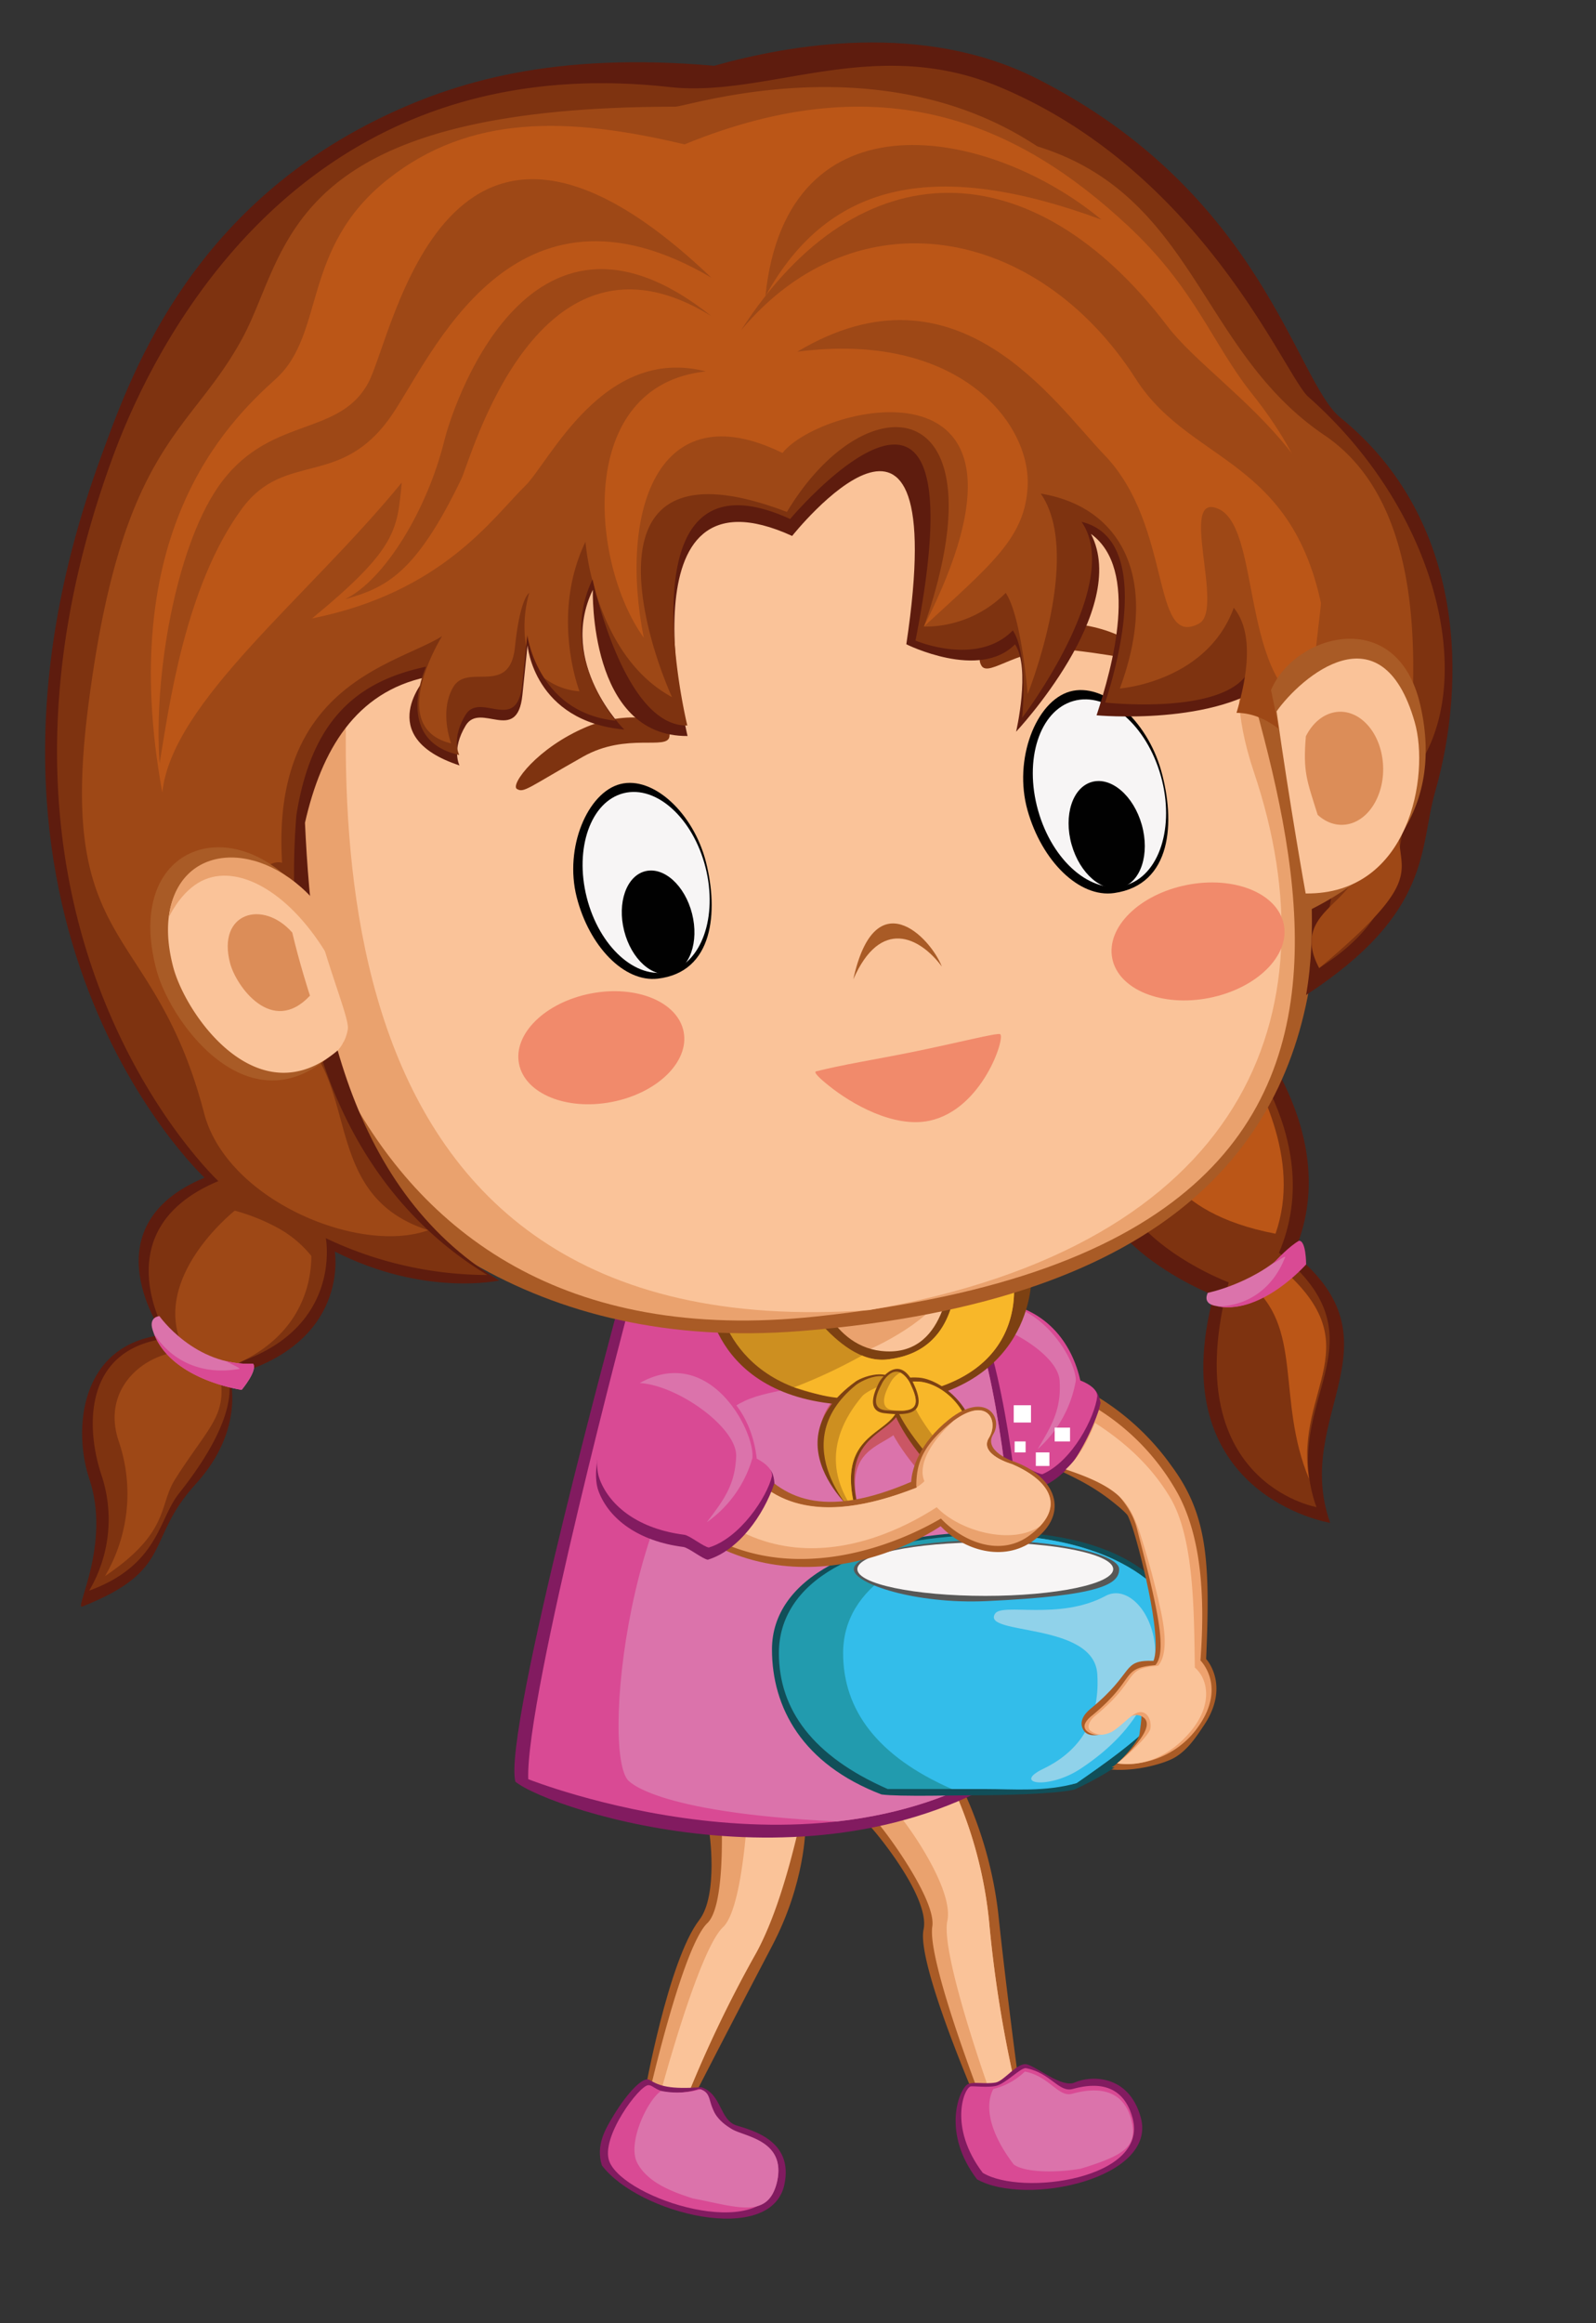 <svg id="Слой_1" data-name="Слой 1" xmlns="http://www.w3.org/2000/svg" viewBox="0 0 376 547"><rect x="0" y="0" width="376" height="547" fill="#333333" stroke="none"/><defs><style>.cls-1{fill:#a95b26;}.cls-2{fill:#821b60;}.cls-3{fill:#d94a94;}.cls-4{fill:#db73ab;}.cls-5{fill:#eaa26e;}.cls-6{fill:#fac399;}.cls-7{fill:#c2545f;}.cls-8{fill:#ca5664;}.cls-9{fill:#114f59;}.cls-10{fill:#229bae;}.cls-11{fill:#33bdea;}.cls-12{fill:#585857;}.cls-13{fill:#f7f5f5;}.cls-14{fill:#90d2ea;}.cls-15{fill:#eea26e;}.cls-16{fill:#7d4112;}.cls-17{fill:#cd8f20;}.cls-18{fill:#f8b729;}.cls-19{fill:#5e1c0e;}.cls-20{fill:#7e3310;}.cls-21{fill:#bb5617;}.cls-22{fill:#f18a6b;}.cls-23{fill:#010101;}.cls-24{fill:#9e4816;}.cls-25{fill:#dc8d58;}.cls-26{fill:#fff;}</style></defs><title>Монтажная область 1</title><path class="cls-1" d="M284.15,390.65c1-23,.33-34-8.15-45.45a59.13,59.13,0,0,0-20-17.76c-.85,6.92-3.89,12.75-7.7,18.2,6.37,2.93,10.34,5,15.4,9.28,11.45,9.57,9.16,29,5.33,36.77-8.47.7-1.39,3.49-12.11,12.26-3.35,2.74-.41,4.15.33,4.45,4.35,1.74,10.76-6.26,10.45-5.17-.5,1.73-11.6,9.37-11,11,1.5,3.75,12.52,2.93,18.94.18,3.65-1.57,6-5.16,7.9-8C290,396.92,284.15,390.65,284.15,390.65Z"/><path class="cls-2" d="M259.28,330.35c-.77-4.05-2.35-3.36-4.92-4.36-1.84-8.25-7.66-16-22-16.84-12-.67-17.89,20.37-14.09,27.75,3.18,6.18,10.58,10.61,21.25,10.79,1.26,0,4.83,2.34,6.07,2.33C252.62,347,257.57,338.2,259.28,330.35Z"/><path class="cls-3" d="M258.51,328.73c-.06-1.39-1.45-2.66-4-3.67-1.84-8.25-7.79-18-22.15-18.81-12-.67-17.89,20.37-14.09,27.75,3.18,6.18,10.58,10.61,21.25,10.79,1.26,0,4.83,2.34,6.07,2.34C252.62,344.09,257.95,333.72,258.51,328.73Z"/><path class="cls-4" d="M225.15,310.39c9-.47,24.05,8,24.48,14.68s-1.72,10.4-5.18,16.18a27.91,27.91,0,0,0,9-16.18C253.46,318.87,240.68,299.34,225.15,310.39Z"/><path class="cls-1" d="M227.26,422.23a94.56,94.56,0,0,1,7.91,28.25c1.77,16.92,4.67,38.71,4.67,38.71s-1.25,7.11-9.87,5.38c0,0-14.05-32.41-12.39-40.21s-12.21-24.22-13.25-25C214.74,428.47,221.29,424.91,227.26,422.23Z"/><path class="cls-5" d="M225.47,423.05a100.66,100.66,0,0,1,7.66,30.62,291.17,291.17,0,0,0,5.66,35.68s1,6.67-7.66,4.93c0,0-12.72-32.76-11.49-40.63,1-6.52-12-23.76-13-24.51S219.54,425.06,225.47,423.05Z"/><path class="cls-6" d="M223.18,452.33c1.66-7.8-10.43-24.17-11.47-24.92,7.61-2.46,11.07-3.13,13.76-4.36a100.66,100.66,0,0,1,7.66,30.62,291.17,291.17,0,0,0,5.66,35.68,5.06,5.06,0,0,1-1.21,3.9,21.05,21.05,0,0,1-4.09.15S221.52,460.13,223.18,452.33Z"/><path class="cls-2" d="M227.79,490.92c-2,1.56-5.83,11.45,2.38,22.25,11.61,6.52,42.59-.23,38.57-14.61-2.88-10.29-12-9.8-15.53-8.19-3.08,1.39-9.2-3.91-11.41-4.29s-5.25,3.94-7.23,4.3C231.92,490.86,228.93,490,227.79,490.92Z"/><path class="cls-3" d="M228.75,491.28c-1.59.15-5.42,9.58,2.78,20.37,9.19,5.58,39.23,1.45,35.28-12.95-2.61-9.51-10.8-7.69-14.09-6.8s-5.15-3.76-11-4.9c-1.3-.19-4.82,3.73-7.2,4.21C232.68,491.58,229.45,491.21,228.75,491.28Z"/><path class="cls-4" d="M241.45,487.8c5.86,1.14,7.86,6.12,11.13,5.23s12.06-2.85,14.09,6.8c1.19,5.64-1.89,7.73-12.07,10.84-4.94.88-12.86,1.1-15.78-1-6.26-8.23-6.65-14.34-4.79-17.77A16.49,16.49,0,0,0,241.45,487.8Z"/><path class="cls-1" d="M189.74,430.32s.06,12.89-7.87,27.94c-7.7,14.61-18.28,35.21-18.28,35.21s-5.6,5.69-11.7-.64c0,0,5.54-31.27,12.86-40.74,4.47-5.79,2.52-20.79,2.09-22C173.32,430.27,185.1,430.83,189.74,430.32Z"/><path class="cls-5" d="M186.31,430.71c-1.47,9.87-4.08,22.13-8.57,29.87a291.27,291.27,0,0,0-15.63,32.56s-3,6-9.11-.3c0,0,7.85-34.49,13.65-40,3-2.87,3.6-13.54,3.38-23.2Z"/><path class="cls-6" d="M170.32,453.82c3.09-2.91,4.75-13.91,5.56-23.74l12.26.49c-2.4,10.21-5.82,22.09-10.4,30a291.27,291.27,0,0,0-15.63,32.56,5.06,5.06,0,0,1-3.21,2.52,21,21,0,0,1-3.45-2.2S164.52,459.29,170.32,453.82Z"/><path class="cls-2" d="M153,489.76c-1.49-.9-5.22,3.07-8.39,8.28-2.08,3.41-4.27,7.11-2.82,11.84,8.64,11.47,39.89,19.13,43,4.53,2.24-10.44-7.77-12.8-11.3-13.93-4-1.29-3.41-7.38-8.27-9C157.87,492,155.48,491.25,153,489.76Z"/><path class="cls-3" d="M152.78,491c-2.1-.08-11.45,12.39-9.21,18,3.56,8.87,36.3,19.27,39.51,4.69C185.21,504,175,502.76,171.65,502s-4.26-10.42-7.12-10.06c-2.87,1-7,1.09-8.77.43S153.59,491,152.78,491Z"/><path class="cls-4" d="M165.06,492c3.71,1.16.45,5.35,7.51,9.43,3,1.71,12.64,2.61,10.51,12.24-2,9-9.4,6-19.85,4-4.78-1.53-10.58-3.66-13.07-8.31s2.34-14.8,5.58-17A20.16,20.16,0,0,0,165.06,492Z"/><path class="cls-2" d="M146.33,305.22s-28,102.55-24.91,114.33C130,426.41,197,448.28,244,413.76c0,0-2.17-91.93-17.11-110.63C200.36,309.67,172.13,309.81,146.33,305.22Z"/><path class="cls-3" d="M148.65,306.05s-24.91,93.49-24.2,112.9c0,0,70.11,28,117.09-6.47,0,0-1.78-92-16.73-110.75S149.28,303.63,148.65,306.05Z"/><path class="cls-4" d="M241.53,412.48s-1.78-92-16.73-110.75c-3.6-4.5-10.67,14-17.19,17.6-13.58,7.56-24.15,7.41-30.86,10-27.29,10.45-35.36,81.16-28.94,89.7,0,0,5.2,7.76,49.38,9.88C212.41,427.2,227.94,422.47,241.53,412.48Z"/><path class="cls-7" d="M191.43,300.92s.71,16.64,16.19,18.41,2.64-19.51,3.35-23l27.7,4.56s5.07,26.42-32.3,28.29-34.16-22-33.63-24.64S191.43,300.92,191.43,300.92Z"/><path class="cls-8" d="M201.6,325.3c1.63-1,8.8-2.95,11.16,5.76,3.16,11.7-16.78,4.46-9.84,26.53C202.91,357.59,181.75,337.24,201.6,325.3Z"/><path class="cls-8" d="M214.64,327.39c6.74.46,21.33,12.28,11.46,27.52C220.63,353.25,197.09,326.2,214.64,327.39Z"/><path class="cls-9" d="M279.4,389.27c0,13.57-9.5,24.37-26.24,32.11-4.53,1.1-17.56,1.35-22.53,1.35-4.78,0-18.92.38-22.95-.18-18.67-7.14-25.81-20.47-25.81-34.16,0-16.71,20.12-27,49.6-27.66C263.44,360,279.4,372.55,279.4,389.27Z"/><path class="cls-10" d="M279.4,389.27c0,12.45-11.85,20.91-25.76,30.61-5.81,1.38-14.77,1.38-21.52,1.38h-23c-17.61-7.72-25.62-18.67-25.62-32,0-16.71,18.44-27.24,47.93-27.81C258.81,360.92,279.4,372.55,279.4,389.27Z"/><path class="cls-11" d="M279.4,389.27c0-14.83-16.21-25.65-39-27.53-25.87,1.84-41.77,12-41.77,27.53,0,13.32,8,24.27,25.62,32h7.83c6.75,0,14.15.71,21.52-1.38C267.55,410.18,279.4,401.71,279.4,389.27Z"/><path class="cls-12" d="M263.66,369.49c0,3.48-4.14,6.3-31.3,7.53-16.63.75-31.22-4.06-31.22-7.53s14.51-6.81,31.15-6.81S263.66,366,263.66,369.49Z"/><ellipse class="cls-13" cx="232.12" cy="369.49" rx="30.14" ry="6.3"/><path class="cls-14" d="M234.41,380c-3.23,5.14,23.32,1.85,24.1,14.19.77,12.09-5.28,18.74-12.73,22.32s1.3,4.91,8.76,0c29.43-19.37,15.23-45.74,5.93-40.72C249.55,381.68,236.09,377.32,234.41,380Z"/><path class="cls-1" d="M280.67,391.76c-.2-13.37-.16-30.65-5.89-40.16-4.2-7-10.33-12.45-16.43-16.62.12,4.63-2.74,8.42-6.26,11.35,10,4,12.51,7.11,14.6,13.06,1.34,3.8,7.32,25.85,5.07,31.7-7.72-.23-4.19,2.57-14.92,11.35-1.65,1.35-2.64,3.15-1.61,4.91,1.53,2.6,5.9.4,6.74-.05,2.64-1.71,3.83-4.61,5.55-4.79,2-.2,1.34,2.49.93,5.85-.21,1.73-5.08,7.22-6.56,7.77,5.86.93,12.93-3.38,17.95-9.54C285,400.22,283.65,394.29,280.67,391.76Z"/><path class="cls-15" d="M282.81,391c1.24-16.39-.14-29.53-5.22-39.1a54.68,54.68,0,0,0-18.7-19.92,53.22,53.22,0,0,1-5.73,11.82c7.1,4.36,13,9.67,14.64,16,4.88,18.62,7.26,29.12,4.39,32.29-8.47.7-4.26,3.16-15,11.94-3.35,2.74-.8,3.93-.06,4.22,4.35,1.75,8.1-5.51,11.48-4.25,5.54,2.07-5.44,11.23-5.44,11.23a20.62,20.62,0,0,0,18.48-7.76C289.43,397.43,282.81,391,282.81,391Z"/><path class="cls-6" d="M281.49,392.67c-.2-13.36-.16-30.65-5.89-40.16-4.63-7.68-10.93-13.15-17.62-17.45-1.37,3.32-3.28,7.59-6.92,10.95,13.18,4.35,15,8,17.39,14.69a188.41,188.41,0,0,1,5.08,18.89c.75,3.57,1.76,9.83-.7,12.65-8.47.69-4.08,3-14.8,11.78-1.65,1.35-2,2.93-1.07,3.57a4.65,4.65,0,0,0,2.64.9,6.33,6.33,0,0,0,2.55-.82c2.64-1.71,4.59-4.32,6.32-4.5,2-.2,2.86,2.15,2.54,3.89s-6.14,7-7.84,8.16c5.86.93,12.48-1.56,17.49-7.72C285.85,401.13,284.48,395.21,281.49,392.67Z"/><path class="cls-6" d="M223.49,302.25s1.65,13.85-11,17.61c-6.08,1.81-15.95-.77-20.8-11.78C191.73,308.09,219,302.87,223.49,302.25Z"/><path class="cls-5" d="M202,318.92c-5.54-2.72-6.86-5.28-11.1-11.22,0,0,22.11-2.63,30.73-4.26C222.63,308.36,209.38,316.19,202,318.92Z"/><path class="cls-16" d="M191.43,300.92s3.47,15.74,16.11,17.19c15.48,1.78,16.21-17.35,16.92-20.82L243,300.5s1,28.44-36.4,30.3-40.47-24.34-39.94-27S191.43,300.92,191.43,300.92Z"/><path class="cls-17" d="M186.28,301.73s10.75,19.62,22.57,18.41c17.24-1.77,16.21-19.14,16.92-22.61l12.9,3.4s5.07,26.36-32.3,28.29c-32.9,1.7-37.69-21.73-37.16-24.4S186.28,301.73,186.28,301.73Z"/><path class="cls-18" d="M238.67,300.92l-12.9-3.4c-.71,3.47.32,20.84-16.92,22.61a11.9,11.9,0,0,1-5.76-.94,124.79,124.79,0,0,1-16,7.49c6.53,1.8,8.31,3.1,19.27,2.53C243.74,327.28,238.67,300.92,238.67,300.92Z"/><path class="cls-16" d="M216.45,324.39c6.74.46,19.74,11.78,9.87,27C220.85,349.76,198.9,323.21,216.45,324.39Z"/><path class="cls-17" d="M216.49,325.33c6.74.45,17.59,10.19,9.41,25.31C225.9,350.64,198.94,324.14,216.49,325.33Z"/><path class="cls-18" d="M216.49,325.33c-.48,0-.9,0-1.31,0-3.69,4,7.36,16.52,12.32,21.75C232.29,334,222.68,325.75,216.49,325.33Z"/><path class="cls-16" d="M201.6,325.3c1.54-1.12,10.53-4.75,10.93,4.27s-16.56,6-9.62,28C202.91,357.59,180.63,340.52,201.6,325.3Z"/><path class="cls-17" d="M201.59,326.18c1.47-1.2,9.79-5.62,10.19,3.4s-16.59,5.95-9.65,28C202.13,357.59,184.29,340.31,201.59,326.18Z"/><path class="cls-18" d="M203.14,328.75c-10.4,12.38-5.53,22.27-1.32,27.79-6.06-20.9,10.35-18.09,10-27a8,8,0,0,0-.83-3.49C208.29,325.31,203.9,327.84,203.14,328.75Z"/><path class="cls-16" d="M207,325.73c.5-1.16,4.84-7,8.19,0s-.53,7.77-6.81,7.05C203.37,332.25,206.79,326.27,207,325.73Z"/><path class="cls-17" d="M207.72,325.89c.46-1.08,3.8-6.16,6.93.38s-1,6.06-5.75,5.83S207.5,326.4,207.72,325.89Z"/><path class="cls-18" d="M214.65,326.27a5.9,5.9,0,0,0-2.55-3.06,5.93,5.93,0,0,0-2.49,2.68c-.22.5-3.54,6,1.17,6.21l1.81.08C215.38,332,216.9,331,214.65,326.27Z"/><path class="cls-1" d="M238.68,344.09s-7.12-2.41-4.68-6.37-1.86-10.26-10.44-3.46c-7,5.59-8.76,11.7-8.89,14.67-42.2,18.17-37.81-21.71-57.33-25.37-7.06-1.32-14.84,12.85-12.9,16.19,23.49,40.38,60.44,30.54,77.17,19.63,5.4,5.68,14.78,8.53,21.8,3.43C252.37,356.31,248.57,347.56,238.68,344.09Z"/><path class="cls-5" d="M238.43,344.76s-7.89-2.22-5.45-6.18-.43-10.31-9-3.51c-7,5.59-8.06,10-8.11,14.69a4.21,4.21,0,0,0,.08.54c-48.78,19.17-44.39-27.83-62-27-4.65.22-9.93,11.39-8.17,14.82,21,41,58.76,29.48,75.89,19.46,5.4,5.68,14,8.91,20.65,4.13C251.28,355.26,247.82,348.82,238.43,344.76Z"/><path class="cls-6" d="M220.67,354.91c5.33,5.61,17.58,9,24.27,4.52,5.42-5.66,1.76-11.09-6.51-14.67,0,0-7.89-2.22-5.45-6.18s-.3-9.94-8.35-4c-9.85,9.19-6.87,14-6.85,14.21-1.19,1.17-1.85,1.32-1.83,1.5-48.78,19.17-42.43-27-60.09-26.21-.82,0-6.61,6.36-5.74,8.23C171.09,377.19,204.59,365.36,220.67,354.91Z"/><path class="cls-2" d="M182.45,349.25c-.32-4.11-2-3.6-4.41-4.88-.92-8.4-5.85-16.77-20-19.15-11.81-2-20,18.29-17,26,2.48,6.49,9.36,11.7,19.94,13.05,1.25.16,4.55,2.85,5.78,3C174,365.05,179.89,356.86,182.45,349.25Z"/><path class="cls-3" d="M181.87,347.56c.09-1.39-1.15-2.8-3.59-4.09-.93-8.4-5.77-18.74-20-21.12-11.81-2-20,18.29-17,26,2.48,6.49,9.36,11.71,19.94,13.05,1.25.16,4.55,2.85,5.78,3C174.33,362.18,180.76,352.46,181.87,347.56Z"/><path class="cls-4" d="M150.71,325.67c9,.52,23,10.55,22.72,17.28s-2.85,10.15-6.92,15.51a27.9,27.9,0,0,0,10.74-15.09C177.93,337.2,167.36,316.39,150.71,325.67Z"/><path class="cls-19" d="M304.76,295.18c12.62-28.28-12.31-55.28-12.31-55.28.89-2.08,1.71-4.17,2.49-6.28-9.24,12.46-21.8,23.39-35.5,32.14-11,24.74,26.48,39.24,26.48,39.24-12.54,47.1,27.46,53.6,27.46,53.6C304.39,333.39,330.91,316.34,304.76,295.18Z"/><path class="cls-20" d="M301.31,295c11.94-27.92-12.81-54-12.81-54,.52-1.1,1-2.22,1.51-3.33-8.47,8.19-16.65,16.54-25.61,23.5-13.48,26.47,25.07,40.8,25.07,40.8-12.54,47.1,20.66,52.91,20.66,52.91C301.14,329.64,327.46,316.16,301.31,295Z"/><path class="cls-21" d="M300.5,290.51c6.09-17.52-3.44-35.13-11.8-49.54-2.48,10.25-17.3,20.93-17.3,25.16C271.4,271,274.46,285.54,300.5,290.51Z"/><path class="cls-21" d="M301,297.87c-.53.67-7.92,3.41-7.06,4.08,13.42,10.31,6.56,27.29,14.46,46.32C304.9,326.58,323.77,316.89,301,297.87Z"/><path class="cls-4" d="M284.55,304.43s-1.34,2.33,1.5,3c10.79,2.67,20.75-9.58,20.75-9.58s-.78-4.47-2.53-4.32C296.62,301.95,284.55,304.43,284.55,304.43Z"/><path class="cls-3" d="M306,292.18c-2.36,1.38-4.88,4.11-6.19,5.43,1.78-1,3.43-2.29,2.87-1.36-2.83,7.08-8.58,11.2-15.73,11.4,10.45,1.84,20.76-9.92,20.76-9.92S307.72,292,306,292.18Z"/><path class="cls-1" d="M40.12,138.42c-10.7,50.47,23.59,185,148.59,175,176.4-14.13,112.68-152.55,99.12-208.19C269,28.06,68.88,2.7,40.12,138.42Z"/><path class="cls-5" d="M63.88,153.62C58.19,204.89,73.09,322.7,192.29,310c175.24-18.61,95.93-141.5,88.21-202.87C270.58,28.36,81-1.12,63.88,153.62Z"/><path class="cls-6" d="M283.62,103.93C269.62,64.46,90,61.34,83.78,131.16c-4.48,50.36-16,187,121,177.33,88.43-15.3,109.86-69.57,90.65-126.61C285.72,153,300.4,151.26,283.62,103.93Z"/><path class="cls-20" d="M157.72,173.4c-.42,3.39-10.07-1-20.31,4.75-12.93,7.29-13.95,8.62-15.62,7.64s4.78-9.75,16.45-14.65C147.09,167.43,158.33,168.57,157.72,173.4Z"/><path class="cls-20" d="M231.19,156.71c1.77,3.09,9.25-5,21.41-3.61,15.34,1.8,15.07,3.06,16.28,1.44s-6.73-7.84-19.9-7.84C239,146.7,228.66,152.32,231.19,156.71Z"/><path class="cls-22" d="M192.26,252.28c6.23-1.58,14-2.81,22.07-4.43,11.58-2.35,20.51-4.69,21.28-4.33,1.34.62-4.11,17.7-16.62,20.38-8.49,1.81-18.49-4.06-23.55-8.11C193,253.87,191.59,252.45,192.26,252.28Z"/><path class="cls-23" d="M135.85,211.2c2.94,11.6,11.18,20.16,19.1,19.25,13.19-1.52,14.31-15.81,11.38-27.41s-12.45-20.38-20.18-18.42S132.91,199.6,135.85,211.2Z"/><path class="cls-13" d="M138.23,211.33c2.94,11.6,11.58,19.42,19.31,17.46s11.61-12.95,8.67-24.54-11.58-19.42-19.3-17.47S135.29,199.73,138.23,211.33Z"/><ellipse class="cls-23" cx="155.05" cy="217.16" rx="8.25" ry="12.4" transform="translate(-48.57 44.72) rotate(-14.21)"/><path class="cls-23" d="M242.07,190.79c3.38,12,12.2,20.67,20.41,19.5,13.68-1.95,14.45-16.85,11.07-28.84s-13.52-20.86-21.5-18.61S238.7,178.8,242.07,190.79Z"/><ellipse class="cls-13" cx="259.01" cy="186.78" rx="15.02" ry="22.55" transform="translate(-40.93 77.2) rotate(-15.73)"/><ellipse class="cls-23" cx="260.72" cy="196.56" rx="8.59" ry="12.9" transform="translate(-43.52 78.03) rotate(-15.73)"/><path class="cls-1" d="M221.89,227.6c-2.78-7.06-15.78-20.22-20.86,3C207.43,216,216.68,220.6,221.89,227.6Z"/><path class="cls-19" d="M315.77,98.33c-10.55-8.56-18.25-52.8-71.38-79.76-27-13.69-58.43-8.05-76.13-3.08C130.82,12.21,107.19,19,88.4,28.38c-44.78,22.4-58,61.22-64.69,79.41-40,109.49,24.47,169.52,24.47,169.52-27.91,11.63-9.63,37-9.63,37-19.81,2.17-21.41,22.37-17.49,34,5.12,15.22-3.65,30.81-1.7,30,21.92-8.67,14.69-15.66,26.72-28.83s8-25.49,8-25.49c28.53-7.44,24.8-29.28,24.8-29.28,21.13,10.7,38.73,6.82,38.73,6.82-36.35-22-43.93-67.72-45.76-107.79,3.89-17.19,12-30.76,28.58-34.29,0,0-12.91,14,7.83,20.79,0,0-2-3.66,1.44-9.38s12.16,4.53,13.37-7.19l1.21-11.72s1.47,17.9,22.79,19.84c0,0-15.75-15.53-7.41-32.9,0,0-1,34.6,22.32,34.42,0,0-16-65.65,24.64-47.11,0,0,37.9-47.65,26.9,25.51,0,0,17.23,8.59,25.61,0,3.74,5.65.25,20.59.25,20.59s26.89-28.58,17.65-46.57c11.48,8.35,5.05,31.31,1.31,42.71,0,0,28.61,2.65,41.78-8.64,1.82,6.15,12.74,45.07,7.58,74.5,29.88-19.51,26.58-34.55,30.42-47.92C345.4,161,345.57,122.5,315.77,98.33Z"/><path class="cls-20" d="M308.21,93.43c-5.5-4.86-24.58-52.75-72.67-72.93-29.73-12.47-54.67,2.57-77.8,0C69.29,10.7,35.51,83.13,26.45,107.95c-40,109.49,25,170.17,25,170.17-27.91,11.63-11.78,37-11.78,37-19.81,2.17-19.66,20.63-15.74,32.3A32.93,32.93,0,0,1,21,374.56c16.39-6,16.26-16.71,21.14-22.86,17.71-22.3,10.49-29.83,10.49-29.83,28.53-7.44,24.13-30.31,24.13-30.31a88.92,88.92,0,0,0,38.06,8.67c-36.35-22-48.41-65.65-45-108.24,3.51-22.2,14-31.52,30.55-35,0,0-8,17.3,7.83,20.79,0,0-2-3.66,1.44-9.39s12.16,4.53,13.37-7.19l1.21-11.72s2.35,18.32,20.84,20.23c0,0-13.8-15.92-5.46-33.3,0,0,7.32,34.74,22.32,34.42,0,0-16.39-67.16,24.23-48.62,0,0,45.92-54.48,29.53,28.63,0,0,14.56,6.21,22.93-2.4,3.74,5.65,2.2,20.57,2.2,20.57s24.05-31.59,14-46.13c16,3.87,9.3,31.15,5.55,42.55,0,0,28.34,3.16,33.87-7.46,1,3.25,24,22.94,21.41,41.23-3.08,21.68-5.57,24.56-4.86,28.74,24.65-15.67,15.33-31.94,25.06-50.39C347,156.4,337.4,119.25,308.21,93.43Z"/><path class="cls-24" d="M312,102.46c-29.43-19.86-30.41-56.47-67.63-68C207.45,10,162.15,25.13,159,25.13c-92.37,0-90.76,33.73-101.79,54.31-12.34,23-28.48,24.49-36.44,87-7.44,58.42,15.47,50.33,27.32,95.7,5.36,20.51,36.63,33.39,52.81,27.54-27.07-8.65-14.64-37.9-34.44-48.62-21.9-11.86-7.54-40.07,0-37.9-2.63-42,26.88-46.59,37.68-53.35,0,0-13.45,21.52,2.14,25.24,0,0-2.88-7.56.52-13.29s13.3,2.32,14.52-9.4,3.36-12.74,3.36-12.74a28.55,28.55,0,0,0-.74,12.54l.28-2.71a27.07,27.07,0,0,0,4,10.2,15.16,15.16,0,0,0,8.3,3.13s-6.94-17.83,1.41-35.2a57.67,57.67,0,0,0,1.6,9l.08-.18s.27,1.26.8,3.28c2.57,8.36,7.72,18.95,17.91,24.48-6.88-15.28-20.87-61.89,27.07-43.61,18.89-31.46,51.41-28.1,32.29,27a26.8,26.8,0,0,0,19.26-7.94c3.75,5.65,5.16,23.85,5.16,23.85s13.15-32.68,3.09-47.23c19.08,3.14,28.17,20.13,18.63,45.89,0,0,20.45-1.51,26.84-19,3.17,3.89,4.72,11,.65,24.74,14.43,0,24.78,23.55,27.79,31.36,5.12,13.29-16.32,13.79-8.31,28.74,27.71-23.19,17-22.46,19.06-35.38C336.6,149.39,333,116.67,312,102.46Z"/><path class="cls-21" d="M166.28,87.46c-30.66,3.26-27.3,45.13-14.61,62.71-5.86-29.26,3-58.06,32.67-43.51,9.28-11.68,66.76-24.89,33.31,40.88,16.19-14.88,23.83-21,24.45-33,.78-15.12-16.57-36.65-54.27-31.72,37.7-22.54,60.57,12.08,72.34,24.29,16.19,16.8,10.93,45.79,22.31,39.72,6.11-3.26-5.05-31.26,4.58-27,10.84,4.84,4.22,45.45,25.76,48.71-10.9-15.48,13.17-37.08-18-76C285.57,80.88,281.52,67.8,265.54,53,240.15,29.37,208.21,14.77,161.26,34c-27.73-6.62-50.6-7-69.81,8.15-20.65,16.3-14.68,36.45-26.5,47.09s-37.81,36.64-26.71,97.39c2.21-21.35,34.29-45.93,56.41-73-1.1,11.26-1.1,15.51-21.14,32,30.75-6.18,42.53-23.69,50.21-31.21C129.38,108.93,142.11,81.23,166.28,87.46Zm22.67,2,0-.09.09,0Z"/><path class="cls-24" d="M312.83,152.65C326.07,112.36,287.33,93,275,76.77c-31.6-41.53-72.46-42.44-100.41,1C201.63,45.42,244.42,53,267.62,89.28,281.34,110.71,308.36,107.3,312.83,152.65Z"/><path class="cls-24" d="M259.47,51.71C233.32,30,185.31,20.84,180.32,69.77,195.45,42.27,220.91,37.53,259.47,51.71Z"/><path class="cls-24" d="M81.26,141.11c9.6-2.72,16.61-5.88,27.4-28.27,2.33-4.84,18-63.69,58.91-38.42-43.82-35-61.56,23.86-62.83,29.09C100.68,120.15,90.5,136.67,81.26,141.11Z"/><path class="cls-24" d="M37.6,179.75c2.13-12.67,5.9-41.67,19.42-60,10.16-13.77,23.23-4.55,35.21-21.9,9.45-13.68,28.45-60,75.35-32.47C104.81,5.5,92.78,79.22,86.71,90.24c-7.14,13-23.78,7.41-35.52,24.71C41.5,129.23,36.12,158.93,37.6,179.75Z"/><path class="cls-1" d="M70.68,209.75c-16.41-19.28-41.52-10.35-33.84,18.58,3.52,13.23,23.59,40,44,17.23C80.85,245.57,74.77,226.77,70.68,209.75Z"/><path class="cls-6" d="M73.19,211.73c-15.32-17.37-39.27-10.41-32.4,15.93,3,11.47,20.12,35.63,38.81,19.65a9.59,9.59,0,0,0,2.33-4.92C82.47,239.94,76.82,227.22,73.19,211.73Z"/><path class="cls-5" d="M39.76,216c.8-1.6,3.64-6.9,8.51-8.91,8.49-3.5,20.48,3.41,29.3,18.57-.51-2-2.4-10.88-2.86-12.86C61.75,197.39,41.91,198.26,39.76,216Z"/><path class="cls-25" d="M68.85,219.59c-6.93-7.86-17.76-4.71-14.65,7.2,1.42,5.45,9.89,17.23,18.83,7.66C73,234.46,70.49,226.6,68.85,219.59Z"/><path class="cls-24" d="M55.31,285.08s-25.76,20.26-7.43,38.8C70.58,318,73.33,302.7,73.35,295.75a26.37,26.37,0,0,0-8.53-6.94A46.56,46.56,0,0,0,55.31,285.08Z"/><path class="cls-24" d="M51,320.23c-9.94-6.41-28.49,3.28-23,19.23a38.27,38.27,0,0,1-3.26,31.67c15.35-10.32,12.6-16.64,16.52-22.82C50.16,334.32,54.45,333.06,51,320.23Z"/><path class="cls-1" d="M299.44,162.49c5.54-13.19,29.72-20.12,35.16,3.5,6.22,27-11.36,41.23-27.13,48.84C307.48,214.83,304.14,184.24,299.44,162.49Z"/><path class="cls-6" d="M300.75,167.5c5.67-8,24.75-24.68,32.54,2.54,3.57,12.45-1.14,40.64-25.69,40.35C307.59,210.39,303.86,189.64,300.75,167.5Z"/><path class="cls-25" d="M310.43,191.88c4.57,4.17,10.73,2.64,13.77-3.43s1.79-14.34-2.78-18.51-10.73-2.63-13.77,3.43C306.94,181.78,307.87,183.72,310.43,191.88Z"/><ellipse class="cls-22" cx="142.72" cy="246.46" rx="19.79" ry="13.03" transform="matrix(0.98, -0.19, 0.19, 0.98, -45.03, 32.3)"/><ellipse class="cls-22" cx="282.23" cy="221.71" rx="20.6" ry="13.56" transform="translate(-37.59 58.85) rotate(-11.17)"/><path class="cls-4" d="M37.56,309.91s-2.58.14-1.61,3.23c3.66,11.73,21,14.13,21,14.13s3.84-4.58,2.69-6.15C45.85,321.75,37.56,309.91,37.56,309.91Z"/><path class="cls-3" d="M59.59,321.12a22.63,22.63,0,0,1-6.45-.65c2,1.09,4.13,1.92,2.94,1.92-8.32,1.39-15.51-1.69-19.8-8.34C40.53,325,56.9,327.27,56.9,327.27S60.74,322.69,59.59,321.12Z"/><rect class="cls-26" x="238.82" y="330.9" width="4.07" height="4.07"/><rect class="cls-26" x="244.03" y="342" width="3.2" height="3.2"/><rect class="cls-26" x="248.47" y="336.17" width="3.62" height="3.25"/><rect class="cls-26" x="239.04" y="339.42" width="2.58" height="2.58"/></svg>